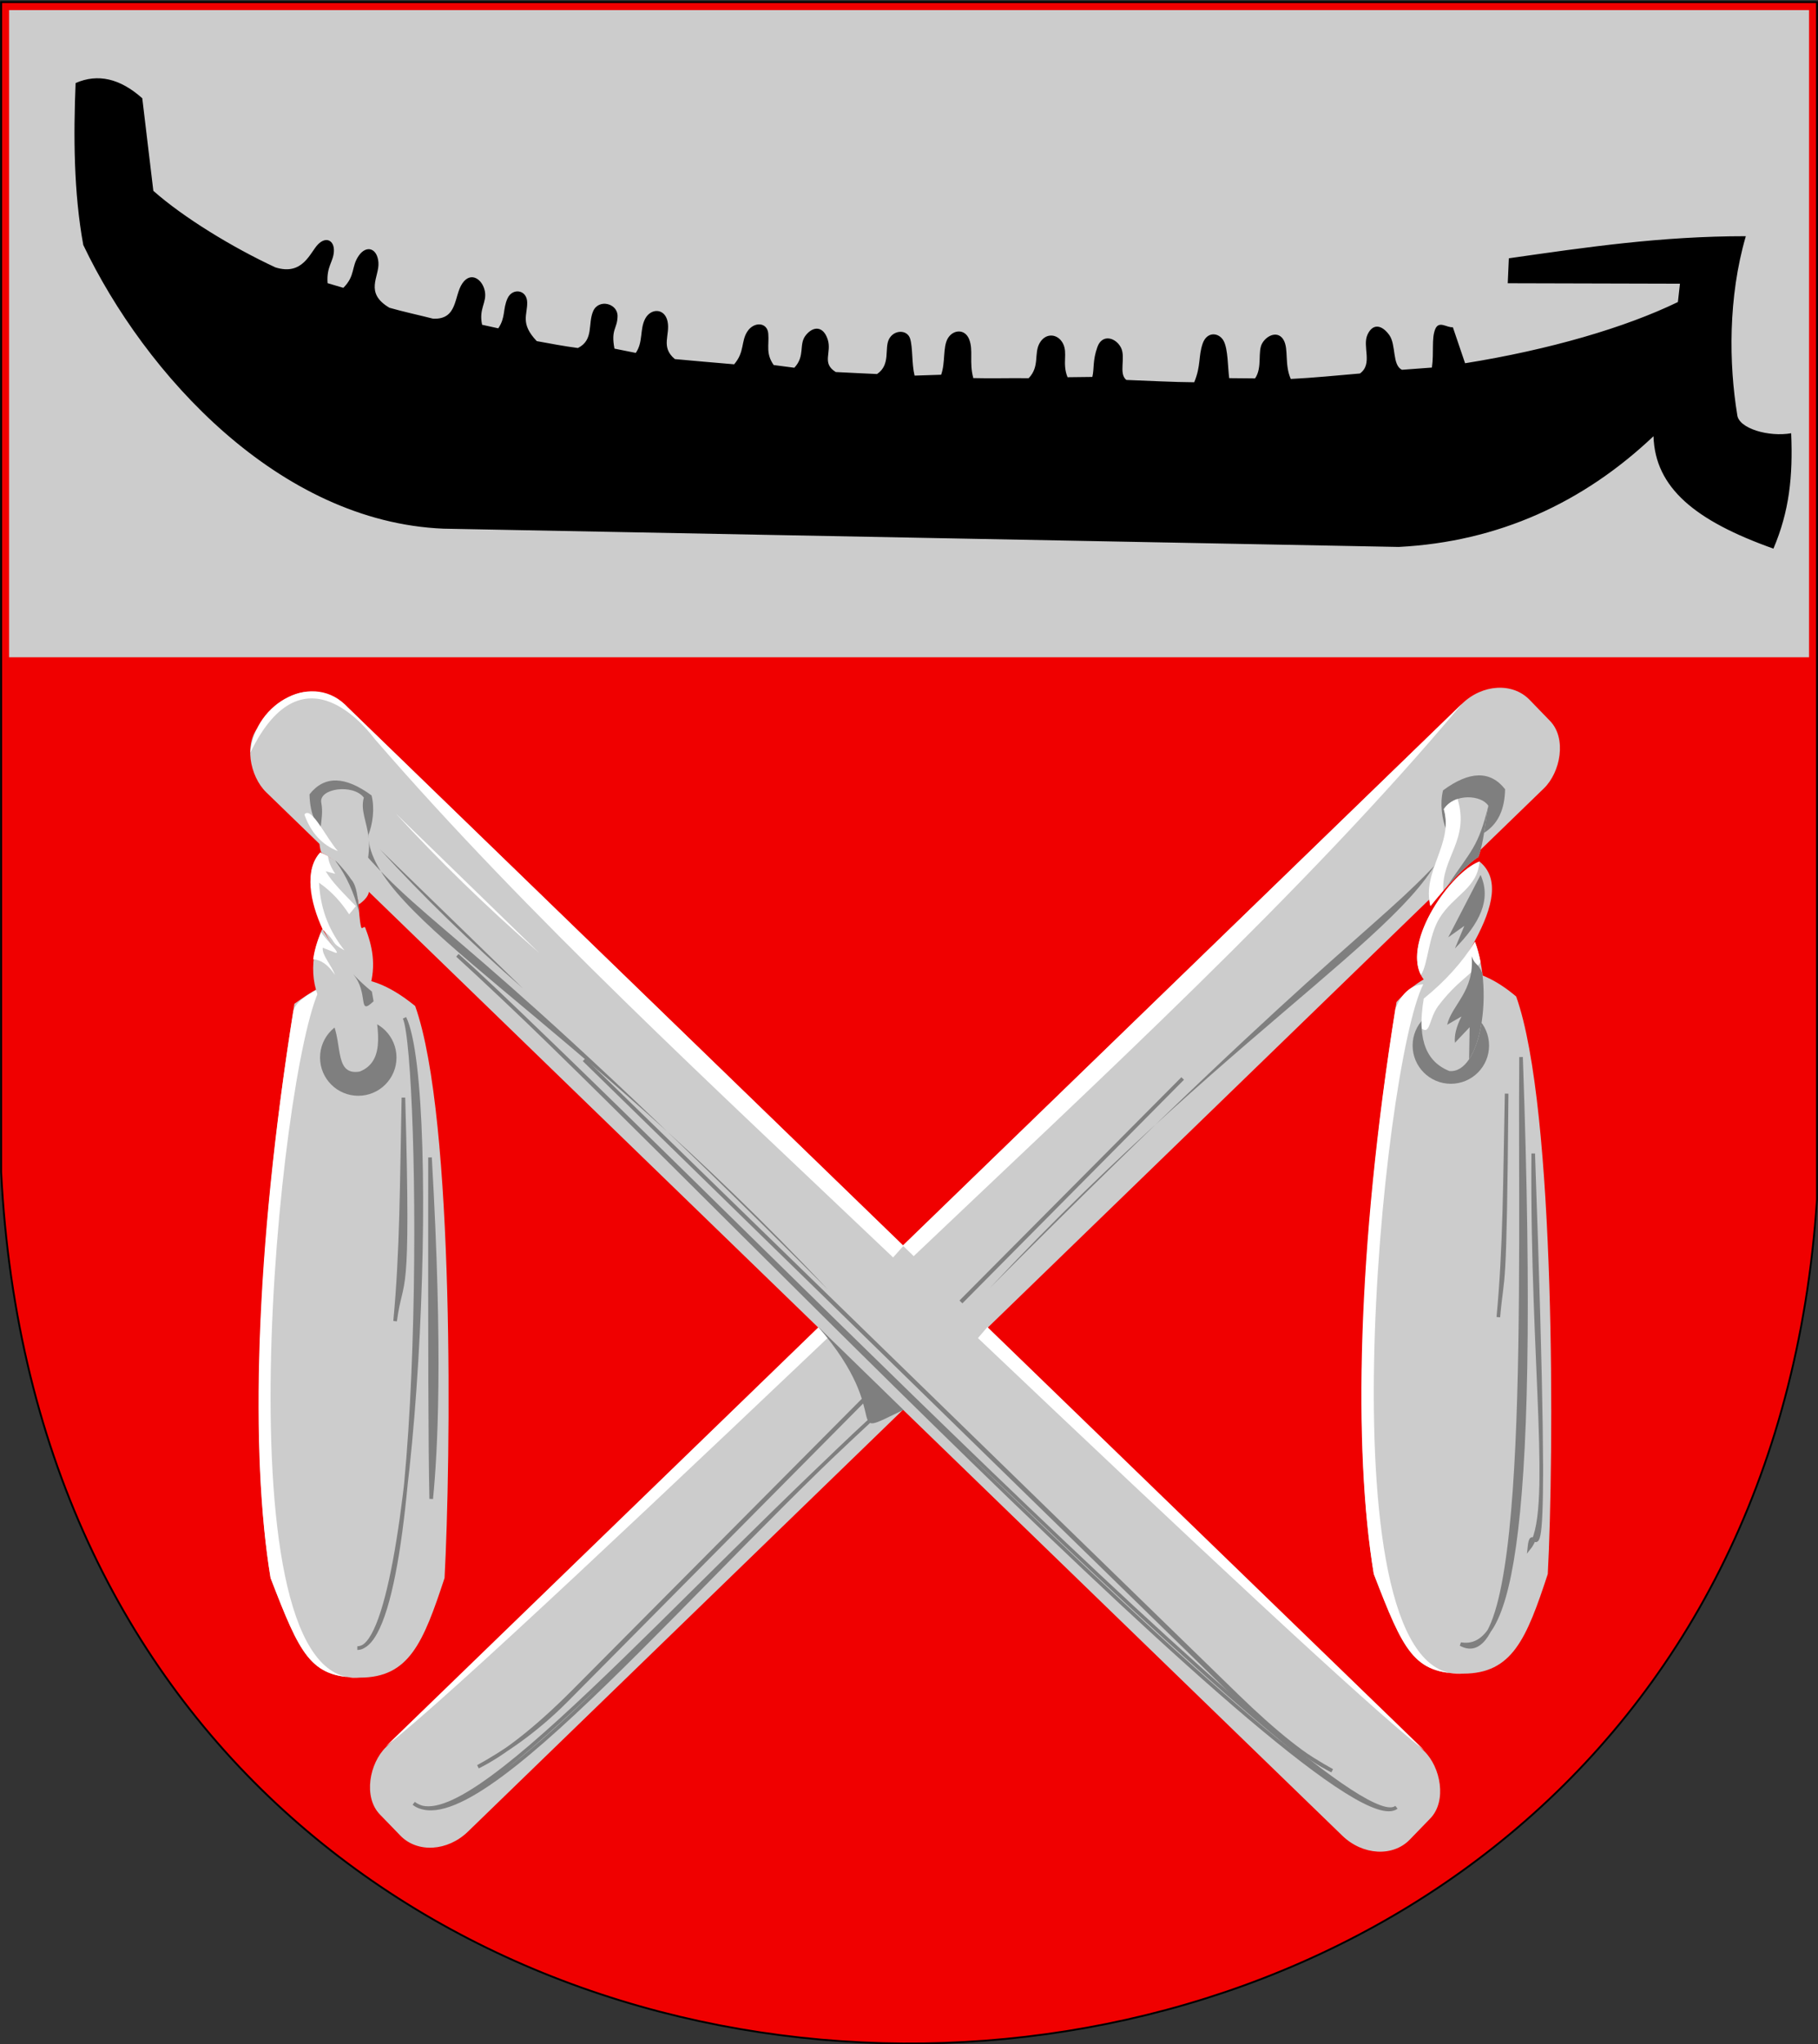 <?xml version="1.0" encoding="UTF-8" standalone="no"?>
<!-- Created with Inkscape (http://www.inkscape.org/) -->
<svg
   xmlns:svg="http://www.w3.org/2000/svg"
   xmlns="http://www.w3.org/2000/svg"
   version="1.0"
   width="500"
   height="562"
   viewBox="0 0 500 562"
   id="svg2"
   xml:space="preserve"><rect x="0" y="0" width="500" height="562" fill="#333333" stroke="none"/><defs
   id="defs95" />
 <g
   id="Layer_x0020_1">
  
  <path
   d="M 0.31,0.579 L 499.722,0.579 L 499.721,329.786 C 479.282,639.79 16.352,641.184 0.309,322.211 L 0.309,0.579 L 0.31,0.579 z "
   style="fill:#f00000;stroke:#000000;stroke-width:0.51"
   id="path1937" />
  <polygon
   points="2.498,2.768 497.534,2.767 497.533,180.716 2.498,180.716 2.498,2.768 "
   style="fill:#cccccc"
   id="path1937_0" />
  <path
   d="M 20.793,22.831 C 26.905,20.164 33.017,21.56 39.13,27.02 L 42.174,52.471 C 50.389,59.74 63.767,67.952 75.753,73.524 C 83.312,75.881 85.235,69.462 87.461,67.188 C 89.688,64.913 91.977,66.114 91.831,69.089 C 91.685,72.064 89.759,73.21 90.095,77.861 L 94.434,79.138 C 97.77,75.794 96.556,73.366 98.651,70.326 C 100.747,67.285 103.77,68.193 104.077,72.159 C 104.384,76.124 100.097,80.464 107.097,84.616 C 110.718,85.662 115.331,86.662 119.1,87.618 C 125.951,87.938 124.804,81.34 127.159,77.914 C 129.513,74.487 132.704,76.831 133.34,80.027 C 133.976,83.222 131.621,84.784 132.59,89.296 L 137.038,90.273 C 139.103,87.227 138.232,85.016 139.577,82.051 C 140.921,79.085 144.897,79.602 144.99,83.1 C 145.084,86.597 142.986,88.905 147.621,93.789 C 151.254,94.455 155.217,95.21 158.947,95.687 C 163.388,93.431 161.61,89.067 163.129,85.567 C 164.648,82.067 169.895,83.396 169.846,86.923 C 169.796,90.45 167.957,90.441 168.993,95.856 L 174.859,97.033 C 176.937,94.005 175.905,90.578 177.437,87.646 C 178.968,84.714 182.805,84.655 183.597,88.376 C 184.388,92.096 181.58,95.381 185.6,98.731 C 189.727,99.123 197.607,99.806 201.909,100.165 C 204.852,96.744 203.741,93.871 205.558,91.12 C 207.374,88.37 211.047,88.547 211.301,91.751 C 211.554,94.955 210.557,97.192 212.786,100.368 L 218.461,101.11 C 221.545,97.825 219.577,94.713 221.62,92.168 C 223.663,89.624 226.399,89.594 227.624,93.281 C 228.849,96.968 225.858,99.796 229.851,102.292 C 233.105,102.486 237.912,102.669 241.216,102.84 C 245.064,100.23 243.13,95.772 244.531,93.183 C 245.933,90.595 249.518,90.608 250.301,93.095 C 251.083,95.583 250.718,99.984 251.536,103.276 L 258.841,103.037 C 260.057,99.61 259.261,95.488 260.663,93.06 C 262.064,90.632 265.356,90.277 266.554,93.312 C 267.751,96.348 266.495,99.594 267.685,103.954 C 272.333,104.095 278.221,103.906 282.898,103.993 C 286.051,100.752 284.263,97.164 285.959,94.27 C 287.655,91.376 290.958,91.753 292.343,94.44 C 293.729,97.126 292.067,99.915 293.605,103.719 L 300.426,103.637 C 300.987,101.214 300.472,99.187 301.802,95.44 C 303.132,91.694 306.855,92.82 308.279,95.547 C 309.703,98.275 307.55,102.713 309.776,104.467 C 315.171,104.667 323.027,105.081 328.442,105.103 C 330.327,100.559 329.545,98.07 330.746,94.52 C 331.946,90.97 335.323,91.426 336.545,93.747 C 337.766,96.067 337.661,100.971 338.066,103.973 L 345.181,104.039 C 347.276,100.989 345.759,96.592 347.2,94.28 C 348.64,91.969 351.624,90.958 353.04,93.505 C 354.455,96.051 353.224,100.124 354.992,104.196 C 360.999,103.901 368.168,103.196 374.025,102.692 C 377.668,100.035 374.583,95.261 376.115,91.978 C 377.648,88.694 380.194,89.452 382.107,92.144 C 384.02,94.837 382.841,100.409 385.588,101.673 L 393.815,101.062 C 394.41,96.762 393.677,93.231 394.687,90.6 C 395.697,87.968 397.945,90.177 399.574,89.966 L 402.939,99.875 C 426.141,96.161 447.016,90.057 461.466,83.047 L 462.031,78.003 L 414.673,77.88 L 414.975,71.018 C 436.293,67.977 456.799,64.936 480.149,64.943 C 475.239,81.777 475.502,100.142 477.788,114.047 C 478.143,117.834 486.518,120.213 492.618,119.124 C 493.125,131.019 492.11,140.577 487.742,150.846 C 466.183,143.184 455.188,134.1 454.758,119.937 C 435.463,138.211 412.106,148.968 384.686,150.381 L 121.986,145.36 C 76.685,143.505 39.858,102.88 22.905,67.36 C 20.254,52.86 20.203,37.33 20.793,22.831 L 20.793,22.831 z "
   style="fill:#000000"
   id="path8" />
  <rect
   width="30.637"
   height="358.889"
   rx="11.489"
   ry="11.489"
   x="0"
   y="0"
   transform="matrix(0.735,0.759,-0.881,0.854,412.224,183.687)"
   style="fill:#cccccc"
   id="rect10" />
  <path
   d="M 402.099,193.493 L 106.057,480.213 C 123.77,466.365 181.592,411.662 248.865,347.684 C 300.734,298.356 359.458,244.504 402.098,193.493 L 402.099,193.493 z "
   style="fill:#ffffff"
   id="path12" />
  <path
   d="M 400.534,231.323 C 379.962,255.37 372.068,254.006 272.245,354.127 C 343.508,278.163 397.078,250.501 397.792,228.276 C 396.573,225.229 395.964,220.963 396.878,217.306 C 404.191,211.923 409.879,211.821 413.942,217.001 C 413.739,228.581 405.918,230.714 400.535,231.323 L 400.534,231.323 z "
   style="fill:#7f7f7f"
   id="path14" />
  <path
   d="M 402.362,460.171 C 415.923,460.188 419.829,450.589 425.682,432.779 C 427.383,401.255 428.001,304.868 416.989,273.985 C 404.292,263.268 393.525,265.097 384.079,275.508 C 373.446,341.888 372.195,398.627 377.829,432.767 C 386.017,453.975 388.801,460.154 402.362,460.171 L 402.362,460.171 z "
   style="fill:#cccccc"
   id="path16" />
  <circle
   cx="399.023"
   cy="287.475"
   r="10.513"
   style="fill:#7f7f7f"
   id="circle18" />
  <path
   d="M 402.362,460.171 C 363.017,463.707 380.115,292.86 391.437,270.632 C 388.07,270.836 385.515,273.07 383.774,277.336 C 373.141,343.715 372.195,398.626 377.829,432.767 C 386.017,453.975 388.801,460.153 402.362,460.171 L 402.362,460.171 z "
   style="fill:#ffffff"
   id="path20" />
  <path
   d="M 414.367,300.701 C 413.875,359.106 413.287,348.487 412.082,362.156 C 413.909,342.856 413.868,324.524 414.367,300.701 z "
   style="fill:#7f7f7f;stroke:#7f7f7f;stroke-width:0.992"
   id="path22" />
  <path
   d="M 418.328,290.645 C 417.836,349.05 421.514,463.063 401.721,452.05 C 413.908,454.08 423.314,431.788 418.328,290.645 z "
   style="fill:#7f7f7f;stroke:#7f7f7f;stroke-width:0.992"
   id="path24" />
  <path
   d="M 421.68,317.156 C 421.188,375.561 427.609,416.745 420.614,425.539 C 421.831,413.552 426.666,458.299 421.68,317.156 z "
   style="fill:#7f7f7f;stroke:#7f7f7f;stroke-width:0.992"
   id="path26" />
  <path
   d="M 325.267,296.534 L 157.748,465.036 C 147.122,475.725 138.118,482.524 131.462,485.768 C 138.223,482.042 147.012,476.361 155.835,467.461 L 325.267,296.534 L 325.267,296.534 z "
   style="fill:none;stroke:#7f7f7f;stroke-width:0.992"
   id="path28" />
  <path
   d="M 245.124,385.209 C 186.026,438.945 128.052,507.523 113.788,495.824 C 131.085,508.834 193.89,430.905 245.124,385.209 z "
   style="fill:none;stroke:#7f7f7f;stroke-width:0.992"
   id="path30" />
  <rect
   width="30.637"
   height="358.889"
   rx="11.489"
   ry="11.489"
   x="0"
   y="0"
   transform="matrix(-0.735,0.759,0.881,0.854,85.62,184.781)"
   style="fill:#cccccc"
   id="rect32" />
  <path
   d="M 271.562,364.869 L 391.786,481.308 C 376.149,469.083 326.64,422.642 268.965,367.907 L 271.561,364.869 L 271.562,364.869 z M 248.495,342.529 L 95.744,194.588 C 86.501,184.282 70.02,192.979 68.848,206.962 C 83.671,176.266 102.242,202.243 103.102,203.237 C 144.98,251.653 196.679,299.184 245.626,345.732 L 248.495,342.529 L 248.495,342.529 z "
   style="fill:#ffffff"
   id="path34" />
  <path
   d="M 98.535,232.724 C 119.107,256.771 127.915,254.493 227.738,354.614 C 156.475,278.65 101.991,251.903 101.277,229.677 C 102.496,226.63 103.106,222.364 102.191,218.707 C 94.878,213.324 89.19,213.222 85.127,218.402 C 85.33,229.982 93.151,232.115 98.535,232.724 L 98.535,232.724 z "
   style="fill:#7f7f7f"
   id="path36" />
  <path
   d="M 98.945,461.265 C 112.506,461.282 116.412,451.683 122.266,433.873 C 123.967,402.349 125.193,307.486 114.181,276.601 C 98.662,263.967 89.868,269.659 80.966,275.992 C 70.334,342.372 68.779,399.72 74.412,433.861 C 82.6,455.069 85.384,461.247 98.945,461.265 L 98.945,461.265 z "
   style="fill:#cccccc"
   id="path38" />
  <circle
   cx="98.534"
   cy="290.772"
   r="10.513"
   style="fill:#7f7f7f"
   id="circle40" />
  <path
   d="M 98.945,461.265 C 59.6,464.801 76.698,293.954 88.02,271.726 C 83.536,273.859 81.083,275.992 80.662,278.125 C 70.029,344.505 68.779,399.72 74.412,433.861 C 82.6,455.07 85.385,461.248 98.945,461.265 L 98.945,461.265 z "
   style="fill:#ffffff"
   id="path42" />
  <path
   d="M 110.95,301.795 C 112.623,360.922 110.449,349.774 108.665,363.25 C 110.492,343.95 110.451,325.618 110.95,301.795 z "
   style="fill:#7f7f7f;stroke:#7f7f7f;stroke-width:0.992"
   id="path44" />
  <path
   d="M 111.254,279.855 C 116.111,290.547 117.822,452.451 98.304,453.144 C 114.452,453.955 121.116,300.022 111.254,279.855 z "
   style="fill:#7f7f7f;stroke:#7f7f7f;stroke-width:0.992"
   id="path46" />
  <path
   d="M 118.263,318.25 C 118.234,372.894 118.28,397.284 118.596,412.104 C 119.813,399.812 121.421,372.851 118.263,318.25 z "
   style="fill:#7f7f7f;stroke:#7f7f7f;stroke-width:0.992"
   id="path48" />
  <path
   d="M 160.628,291.401 L 340.095,466.131 C 350.895,476.646 359.726,483.618 366.381,486.863 C 359.62,483.137 350.918,477.37 342.008,468.555 L 160.628,291.401 L 160.628,291.401 z "
   style="fill:none;stroke:#7f7f7f;stroke-width:0.992"
   id="path50" />
  <path
   d="M 125.795,262.662 C 184.893,316.398 369.791,508.618 384.055,496.919 C 366.758,509.93 177.029,308.358 125.795,262.662 L 125.795,262.662 z "
   style="fill:none;stroke:#7f7f7f;stroke-width:0.992"
   id="path52" />
  <path
   d="M 148.242,261.963 L 108.852,223.667 C 120.523,236.432 133.653,249.197 148.242,261.963 z "
   style="fill:#ffffff"
   id="path54" />
  <path
   d="M 143.865,271.81 L 104.475,233.514 C 116.146,246.279 129.276,259.044 143.865,271.81 z "
   style="fill:#7f7f7f"
   id="path56" />
  <path
   d="M 225.013,364.792 L 248.477,387.646 C 230.434,396.37 246.829,390.019 225.013,364.792 z "
   style="fill:#7f7f7f"
   id="path58" />
  <path
   d="M 397.084,222.473 C 400.046,217.979 407.502,218.591 409.341,221.554 C 408.422,226.252 408.115,231.563 406.583,235.649 C 403.314,237.692 398.003,243.412 393.407,249.132 C 390.955,239.633 399.842,231.972 397.084,222.473 L 397.084,222.473 z "
   style="fill:#cccccc"
   id="path60" />
  <path
   d="M 397.084,222.473 C 398.01,221.069 399.374,220.163 400.869,219.672 C 404.271,230.864 396.395,235.902 396.945,244.899 C 395.75,246.272 394.556,247.702 393.407,249.132 C 390.955,239.633 399.842,231.972 397.084,222.473 L 397.084,222.473 z "
   style="fill:#ffffff"
   id="path62" />
  <path
   d="M 409.341,221.553 C 408.422,226.251 408.115,231.563 406.583,235.649 C 404.336,237.053 401.123,240.195 397.841,243.881 C 404.744,233.636 406.564,232.885 409.341,221.553 L 409.341,221.553 z "
   style="fill:#7f7f7f"
   id="path64" />
  <path
   d="M 394.02,271.501 C 398.718,268.845 402.599,264.556 405.664,258.631 C 410.721,249.234 412.457,241.369 406.89,236.875 C 397.852,240.273 382.101,264.208 394.02,271.501 L 394.02,271.501 z "
   style="fill:#cccccc"
   id="path66" />
  <path
   d="M 406.89,236.875 C 398.982,239.849 385.934,258.545 390.78,268.059 C 392.737,265.275 392.845,257.448 395.862,252.502 C 399.741,246.143 406.43,244.182 406.89,236.875 L 406.89,236.875 z "
   style="fill:#ffffff"
   id="path68" />
  <path
   d="M 407.196,240.552 L 398.31,257.712 L 402.735,254.566 L 400.148,260.776 C 406.891,253.932 410.262,247.395 407.196,240.552 L 407.196,240.552 z "
   style="fill:#7f7f7f"
   id="path70" />
  <path
   d="M 398.616,294.483 C 407.124,295.25 410.867,273.121 405.664,258.938 C 402.19,264.556 397.492,269.765 391.568,274.565 C 389.984,284.066 391.21,291.522 398.616,294.483 L 398.616,294.483 z "
   style="fill:#cccccc"
   id="path72" />
  <path
   d="M 407.204,264.568 C 406.825,262.607 406.314,260.71 405.664,258.937 C 402.191,264.555 397.493,269.764 391.569,274.565 C 391.074,277.533 390.853,280.303 391.009,282.798 C 393.42,284.616 392.946,280.004 395.631,276.484 C 400.757,269.763 404.39,268.289 407.204,264.568 L 407.204,264.568 z "
   style="fill:#ffffff"
   id="path74" />
  <path
   d="M 404.038,291.247 C 407.336,286.323 408.797,276.594 407.675,267.55 C 406.381,264.535 405.72,265.58 404.745,262.921 C 405.561,272.547 399.334,276.2 397.999,281.766 L 401.937,279.489 C 400.523,282.305 399.926,284.713 400.146,286.712 L 404.189,282.439 L 404.038,291.247 L 404.038,291.247 z "
   style="fill:#7f7f7f"
   id="path76" />
  <path
   d="M 100.07,219.305 C 97.108,215.431 87.586,216.732 88.364,220.728 C 89.283,225.426 86.834,230.324 88.367,234.41 C 91.635,236.039 97.405,240.075 98.695,248.688 C 103.861,245.001 100.351,242.876 100.624,240.165 C 100.961,236.816 101.827,234.028 101.386,230.298 C 100.859,225.835 99.079,222.719 100.07,219.305 L 100.07,219.305 z "
   style="fill:#cccccc"
   id="path78" />
  <path
   d="M 101.619,271.777 C 96.921,269.121 92.351,262.076 89.286,256.152 C 85.126,246.904 83.803,239.108 88.06,234.396 C 90.884,235.458 94.048,237.699 96.527,241.721 C 99,244.348 98.401,251.3 99.334,254.964 C 99.569,255.624 100.22,254.463 100.454,255.07 C 102.353,260.011 103.567,265.242 101.619,271.777 L 101.619,271.777 z "
   style="fill:#cccccc"
   id="path80" />
  <path
   d="M 98.952,294.622 C 91.238,295.952 94.793,285.239 90.412,279.264 C 85.05,271.952 85.035,263.487 88.628,255.402 C 92.102,261.02 96.356,267.837 102.28,272.638 C 103.864,282.138 106.358,291.661 98.952,294.622 L 98.952,294.622 z "
   style="fill:#cccccc"
   id="path82" />
  <path
   d="M 92.949,234.023 C 89.872,230.671 85.556,221.395 83.719,223.966 C 85.51,228.972 88.587,232.324 92.949,234.023 z "
   style="fill:#ffffff"
   id="path84" />
  <path
   d="M 94.731,261.307 C 90.434,258.878 92.969,259.248 88.805,255.675 C 85.146,247.831 83.701,239.222 88.061,234.396 C 88.766,234.661 89.494,235 90.227,235.423 C 90.334,236.85 90.992,238.462 92.2,240.256 L 89.571,239.558 C 91.459,242.755 94.817,245.953 97.881,249.15 L 96.025,251.392 C 93.909,248.175 91.334,245.188 87.748,242.706 C 88.163,250.819 91.008,256.503 94.731,261.307 L 94.731,261.307 z "
   style="fill:#ffffff"
   id="path86" />
  <path
   d="M 92.424,236.949 C 91.313,235.43 95.288,239.711 96.527,241.722 C 98.227,243.528 98.451,247.384 98.745,250.805 C 97.373,245.452 95.266,240.833 92.424,236.949 L 92.424,236.949 z "
   style="fill:#7f7f7f"
   id="path88" />
  <path
   d="M 86.134,263.752 C 86.458,261.321 87.199,258.847 88.322,256.321 C 89.461,258.164 94.256,262.738 92.102,261.893 L 88.765,260.584 C 88.502,262.656 91.132,265.278 92.108,268.038 C 90.301,265.324 88.31,263.895 86.134,263.752 L 86.134,263.752 z "
   style="fill:#ffffff"
   id="path90" />
  <path
   d="M 97.117,267.858 C 98.711,269.53 100.429,271.138 102.28,272.638 C 102.428,273.528 102.585,274.419 102.74,275.305 C 98.221,279.583 101.554,273.007 97.117,267.858 L 97.117,267.858 z "
   style="fill:#7f7f7f"
   id="path92" />
 </g>
</svg>